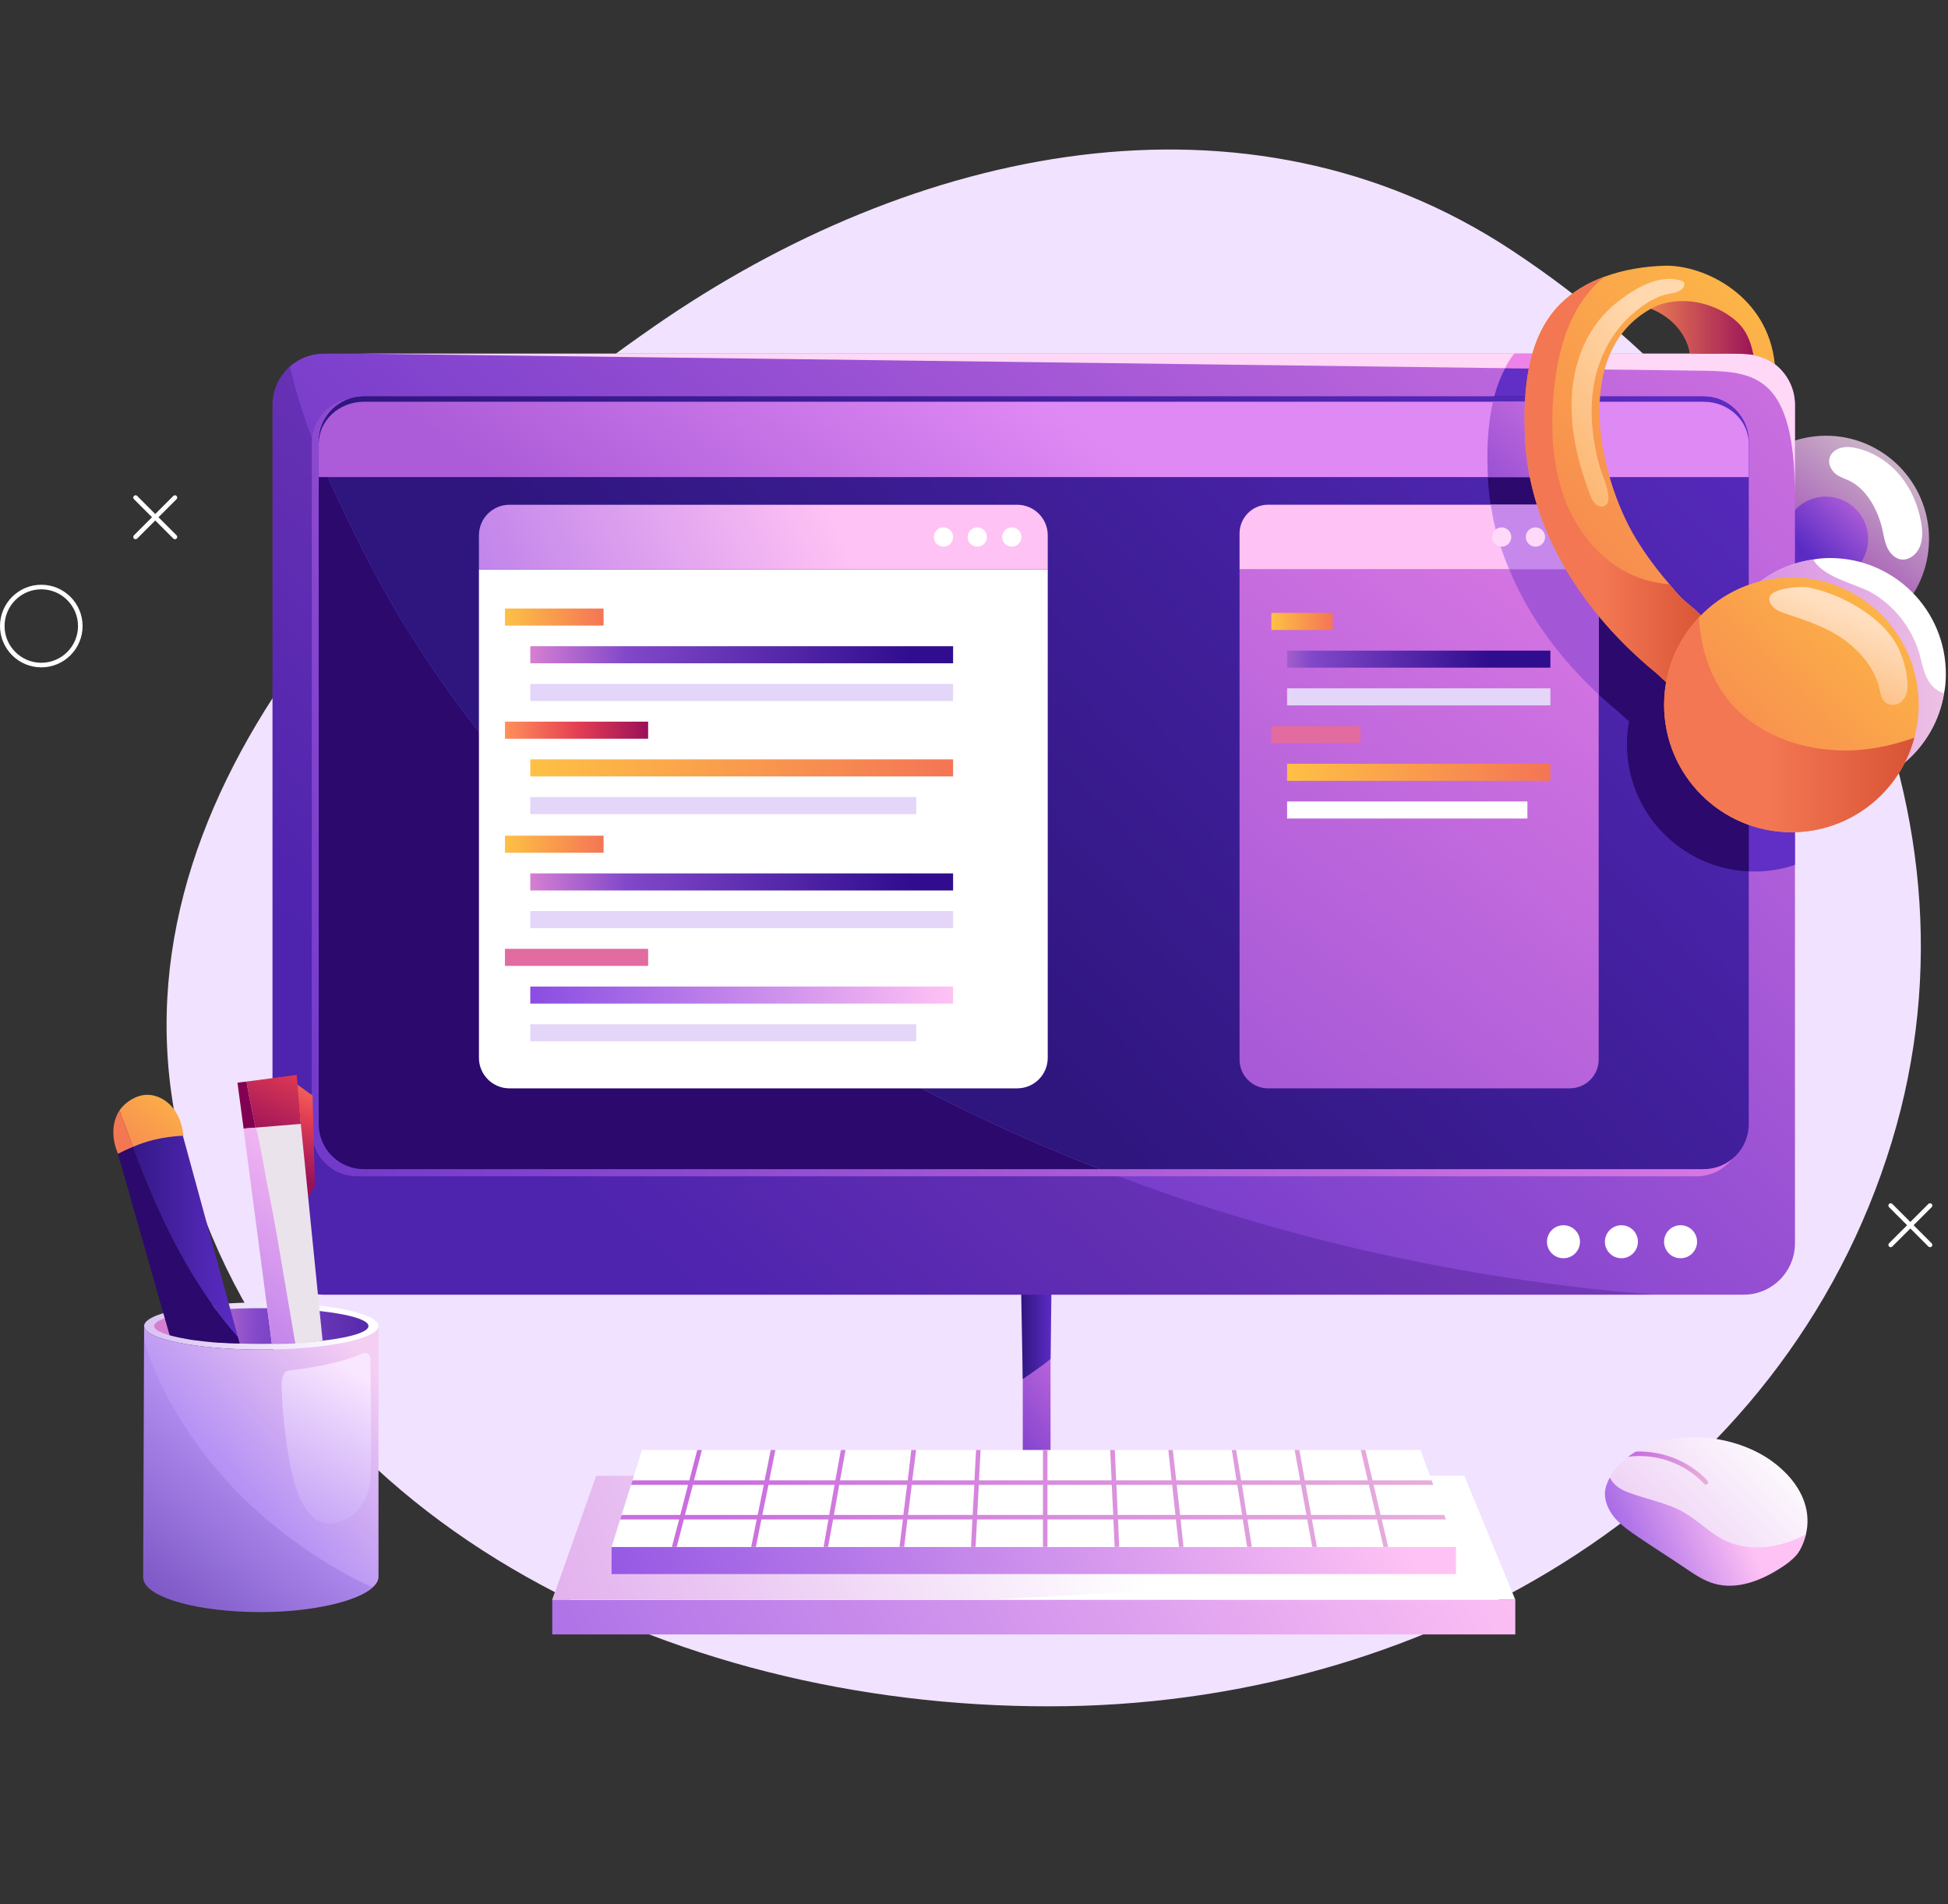 <svg width="484" height="473" viewBox="0 0 484 473" fill="none" xmlns="http://www.w3.org/2000/svg">
<rect x="0" y="0" width="484" height="473" fill="#333333" stroke="none"/>
<path fill-rule="evenodd" clip-rule="evenodd" d="M46.756 290.639C21.449 206.223 89.938 131.531 162.341 81.207C227.111 36.189 309.673 18.755 375.531 62.124C449.708 110.972 495.925 198.856 469.981 283.797C443.272 371.245 356.509 422.344 265.055 423.823C170.802 425.347 73.812 380.888 46.756 290.639Z" fill="#F1E2FF"/>
<path d="M448.687 381.177C448.467 382.04 448.165 382.873 447.774 383.66C447.383 384.448 446.901 385.191 446.319 385.873C445.737 386.535 445.095 387.127 444.412 387.669C443.73 388.211 443.008 388.702 442.265 389.164C439.837 390.729 437.147 392.114 434.373 392.912C431.598 393.71 428.738 393.92 425.969 393.138C424.685 392.777 423.47 392.215 422.296 391.552C421.122 390.89 419.988 390.128 418.865 389.365C416.918 388.04 414.971 386.725 413.024 385.411C411.078 384.097 409.131 382.782 407.184 381.458C406.221 380.796 405.247 380.133 404.319 379.421C403.391 378.708 402.508 377.946 401.725 377.083C400.942 376.2 400.26 375.206 399.773 374.138C399.287 373.069 398.996 371.925 398.996 370.741C398.996 370.079 399.086 369.437 399.252 368.819C399.418 368.202 399.658 367.61 399.96 367.048C400.461 366.005 401.154 365.041 401.946 364.173C402.739 363.306 403.632 362.533 404.535 361.87C404.576 361.83 404.616 361.79 404.656 361.755C404.696 361.72 404.736 361.69 404.776 361.67C405.037 361.469 405.308 361.288 405.584 361.113C405.86 360.938 406.141 360.767 406.422 360.586C411.419 357.656 417.58 356.612 423.626 357.109C429.672 357.606 435.602 359.643 440.138 362.874C441.944 364.178 443.64 365.704 445.059 367.43C446.479 369.156 447.624 371.082 448.326 373.189C448.767 374.474 449.018 375.818 449.078 377.168C449.139 378.518 449.009 379.872 448.687 381.177Z" fill="url(#paint0_linear_332_4199)"/>
<path d="M424.244 368.614C424.183 368.674 424.113 368.714 424.043 368.739C423.973 368.764 423.902 368.774 423.842 368.774C423.762 368.774 423.681 368.764 423.611 368.739C423.541 368.714 423.481 368.674 423.441 368.614C421.052 366.045 418.052 364.128 414.785 362.969C411.519 361.81 407.987 361.409 404.535 361.87C404.575 361.83 404.615 361.79 404.655 361.755C404.696 361.72 404.736 361.69 404.776 361.67C405.037 361.469 405.307 361.288 405.583 361.113C405.859 360.938 406.141 360.767 406.422 360.586C409.733 360.446 413.054 361.038 416.115 362.272C419.175 363.506 421.975 365.383 424.243 367.811C424.363 367.931 424.413 368.082 424.408 368.227C424.404 368.373 424.344 368.513 424.244 368.614Z" fill="url(#paint1_linear_332_4199)"/>
<path d="M448.687 381.177C448.467 382.04 448.179 382.97 447.801 383.854C447.423 384.739 446.956 385.578 446.374 386.26C445.792 386.923 445.149 387.515 444.467 388.057C443.785 388.598 443.062 389.09 442.32 389.552C439.891 391.117 437.189 392.471 434.401 393.238C431.612 394.005 428.739 394.185 425.969 393.403C424.685 393.041 423.471 392.479 422.297 391.817C421.123 391.155 419.989 390.392 418.865 389.63C416.918 388.305 414.911 386.996 412.904 385.686C410.898 384.377 408.891 383.068 406.944 381.743C405.98 381.081 405.007 380.418 404.079 379.706C403.151 378.994 402.268 378.231 401.485 377.368C400.702 376.486 400.02 375.492 399.533 374.423C399.047 373.355 398.756 372.211 398.756 371.027C398.756 370.365 398.907 369.651 399.132 368.962C399.358 368.274 399.659 367.61 399.96 367.048C400.482 367.951 401.054 368.653 401.776 369.236C402.499 369.818 403.372 370.279 404.496 370.701C406.824 371.584 409.252 372.226 411.635 372.959C414.018 373.691 416.356 374.514 418.504 375.758C420.25 376.762 421.825 378.026 423.415 379.26C425.006 380.495 426.612 381.699 428.418 382.582C430.545 383.625 432.853 384.187 435.201 384.343C437.55 384.498 439.938 384.248 442.225 383.665C443.349 383.384 444.453 383.033 445.532 382.617C446.61 382.2 447.664 381.719 448.687 381.177Z" fill="url(#paint2_linear_332_4199)"/>
<path d="M33.68 133.946C33.608 133.946 33.535 133.932 33.466 133.905C33.398 133.878 33.334 133.837 33.279 133.782C33.167 133.67 33.111 133.524 33.111 133.378C33.111 133.232 33.167 133.086 33.279 132.974L38.171 128.082L43.062 123.19C43.172 123.081 43.318 123.026 43.464 123.026C43.61 123.026 43.756 123.081 43.866 123.19C43.978 123.302 44.033 123.448 44.033 123.594C44.033 123.74 43.978 123.886 43.866 123.998L38.974 128.89L34.082 133.782C34.027 133.837 33.963 133.878 33.895 133.905C33.826 133.932 33.753 133.946 33.68 133.946Z" fill="white"/>
<path d="M43.464 133.946C43.392 133.946 43.319 133.932 43.25 133.905C43.181 133.878 43.117 133.837 43.062 133.782L38.171 128.89L33.279 123.998C33.167 123.886 33.111 123.741 33.111 123.594C33.111 123.448 33.167 123.302 33.279 123.19C33.388 123.081 33.535 123.026 33.68 123.026C33.826 123.026 33.972 123.081 34.082 123.19L38.974 128.082L43.866 132.974C43.978 133.086 44.033 133.232 44.033 133.378C44.033 133.524 43.978 133.67 43.866 133.782C43.811 133.837 43.747 133.878 43.678 133.905C43.609 133.932 43.536 133.946 43.464 133.946Z" fill="white"/>
<path d="M10.26 165.775C7.431 165.775 4.866 164.624 3.008 162.766C1.151 160.908 0 158.342 0 155.512C0 152.685 1.151 150.12 3.008 148.263C4.866 146.405 7.431 145.255 10.26 145.255C13.089 145.255 15.654 146.405 17.512 148.263C19.369 150.12 20.52 152.685 20.52 155.512C20.52 158.342 19.369 160.908 17.512 162.766C15.654 164.624 13.089 165.775 10.26 165.775ZM10.26 146.391C7.745 146.391 5.463 147.414 3.812 149.066C2.16 150.718 1.136 152.998 1.136 155.512C1.136 158.029 2.16 160.31 3.812 161.962C5.463 163.614 7.745 164.638 10.26 164.638C12.775 164.638 15.056 163.615 16.708 161.962C18.36 160.31 19.383 158.029 19.383 155.512C19.383 152.998 18.36 150.718 16.708 149.066C15.056 147.414 12.775 146.391 10.26 146.391Z" fill="white"/>
<path d="M469.754 309.814C469.682 309.814 469.609 309.8 469.541 309.773C469.472 309.745 469.407 309.704 469.35 309.649C469.241 309.538 469.186 309.392 469.186 309.245C469.186 309.1 469.24 308.954 469.35 308.842L474.242 303.95L479.134 299.058C479.247 298.949 479.393 298.893 479.538 298.893C479.683 298.893 479.828 298.948 479.942 299.058C480.051 299.17 480.106 299.316 480.106 299.462C480.106 299.608 480.051 299.754 479.942 299.866L475.05 304.758L470.158 309.649C470.101 309.704 470.036 309.745 469.968 309.773C469.899 309.8 469.827 309.814 469.754 309.814Z" fill="white"/>
<path d="M479.539 309.814C479.466 309.814 479.394 309.8 479.325 309.773C479.257 309.745 479.192 309.704 479.135 309.649L474.243 304.758L469.351 299.866C469.242 299.754 469.187 299.608 469.187 299.462C469.187 299.315 469.241 299.17 469.351 299.058C469.465 298.948 469.61 298.893 469.755 298.893C469.9 298.893 470.045 298.948 470.159 299.058L475.051 303.95L479.943 308.841C480.052 308.953 480.107 309.099 480.107 309.245C480.107 309.392 480.052 309.538 479.943 309.649C479.886 309.704 479.821 309.745 479.752 309.773C479.684 309.8 479.611 309.814 479.539 309.814Z" fill="white"/>
<path d="M445.654 114.254C444.812 114.495 444.039 114.816 443.321 115.207C442.604 115.599 441.942 116.06 441.319 116.582C439.734 117.826 438.311 119.878 436.874 121.915C435.436 123.952 433.984 125.973 432.338 127.157C431.314 125.732 430.716 124.957 430.374 124.539C430.032 124.12 429.946 124.058 429.946 124.058C427.164 120.03 425.539 116.765 424.47 113.262C423.401 109.76 422.889 106.019 422.333 101.038C422.047 98.481 421.415 95.183 420.855 92.523C420.294 89.863 419.805 87.842 419.805 87.842C420.006 85.534 419.424 83.578 418.732 82.092C418.039 80.607 417.236 79.594 416.995 79.172C418.46 77.768 420.587 77.165 422.795 77.05C425.002 76.935 427.291 77.306 429.077 77.848C430.08 78.149 431.204 78.862 432.353 79.814C433.502 80.768 434.676 81.962 435.78 83.226C436.883 84.49 437.917 85.825 438.805 87.079C439.693 88.334 440.436 89.508 440.958 90.451C440.958 90.451 440.887 91.434 440.903 93.08C440.917 94.725 441.018 97.034 441.359 99.683C441.68 102.111 442.121 104.379 442.799 106.727C443.477 109.076 444.39 111.505 445.654 114.254Z" fill="url(#paint3_linear_332_4199)"/>
<path d="M445.655 114.254C444.812 114.495 444.039 114.816 443.322 115.207C442.604 115.599 441.942 116.06 441.32 116.582C441.259 116.481 441.209 116.391 441.164 116.301C441.119 116.21 441.079 116.12 441.039 116.02C439.353 112.407 438.149 108.604 437.336 104.711C436.523 100.817 436.101 96.834 435.981 92.86C435.961 91.997 435.961 91.124 435.916 90.261C435.871 89.398 435.781 88.545 435.58 87.722C435.46 87.14 435.108 86.558 434.863 85.976C434.617 85.394 434.476 84.812 434.777 84.23C434.897 84.01 435.038 83.809 435.204 83.638C435.369 83.468 435.56 83.327 435.781 83.227C436.884 84.491 437.918 85.826 438.806 87.08C439.694 88.334 440.436 89.508 440.958 90.452C440.958 90.452 440.922 91.433 440.97 93.077C441.018 94.72 441.152 97.026 441.493 99.675C441.814 102.103 442.222 104.374 442.866 106.724C443.511 109.074 444.39 111.505 445.655 114.254Z" fill="url(#paint4_linear_332_4199)"/>
<path opacity="0.78" d="M479.29 133.881C479.29 134.423 479.271 134.955 479.236 135.482C479.2 136.009 479.15 136.531 479.09 137.053C478.307 143.395 475.217 149.014 470.686 153.048C466.156 157.082 460.185 159.53 453.642 159.53C446.558 159.53 440.146 156.66 435.505 152.019C430.864 147.378 427.994 140.966 427.994 133.881C427.994 127.801 430.111 122.212 433.654 117.816C437.196 113.421 442.163 110.22 447.863 108.916C448.786 108.695 449.739 108.524 450.708 108.409C451.676 108.293 452.659 108.233 453.642 108.233C460.727 108.233 467.139 111.103 471.78 115.744C476.421 120.385 479.29 126.797 479.29 133.881Z" fill="url(#paint5_linear_332_4199)"/>
<path d="M464.153 133.882C464.153 136.786 462.976 139.415 461.073 141.319C459.169 143.222 456.54 144.399 453.636 144.399C450.731 144.399 448.102 143.222 446.199 141.319C444.295 139.415 443.118 136.786 443.118 133.882C443.118 130.977 444.295 128.348 446.199 126.445C448.102 124.542 450.731 123.364 453.636 123.364C456.54 123.364 459.169 124.542 461.073 126.445C462.976 128.348 464.153 130.977 464.153 133.882Z" fill="url(#paint6_linear_332_4199)"/>
<path d="M467.65 131.342C467.67 131.431 467.69 131.521 467.71 131.61C467.73 131.699 467.748 131.788 467.767 131.877C467.904 132.546 468.031 133.221 468.193 133.885C468.355 134.549 468.551 135.202 468.825 135.828C469.1 136.453 469.465 137.054 469.92 137.564C470.374 138.074 470.918 138.493 471.549 138.754C472.562 139.174 473.611 139.033 474.528 138.564C475.444 138.096 476.227 137.3 476.707 136.409C477.272 135.363 477.524 134.219 477.581 133.046C477.639 131.873 477.502 130.673 477.287 129.518C476.915 127.511 476.323 125.531 475.496 123.648C474.668 121.765 473.606 119.978 472.293 118.359C470.98 116.739 469.408 115.293 467.644 114.112C465.88 112.932 463.924 112.017 461.842 111.461C461.115 111.266 460.36 111.115 459.605 111.063C458.85 111.011 458.095 111.056 457.368 111.254C456.155 111.582 455.254 112.3 454.798 113.203C454.342 114.107 454.332 115.197 454.904 116.271C455.372 117.151 455.966 117.701 456.663 118.124C457.359 118.546 458.157 118.842 459.034 119.213C461.352 120.196 463.231 122.04 464.669 124.232C466.105 126.425 467.1 128.966 467.65 131.342Z" fill="white"/>
<path d="M261.02 317.715V339.309V360.904H257.568H254.116V339.309V317.715H257.568H261.02Z" fill="url(#paint7_linear_332_4199)"/>
<path d="M261.279 317.715L261.149 327.649L261.02 337.583C260.506 338.005 259.992 338.406 259.471 338.797C258.951 339.189 258.425 339.57 257.886 339.951C257.274 340.393 256.65 340.834 256.019 341.271C255.389 341.707 254.752 342.139 254.116 342.56L253.89 330.138L253.664 317.715H257.471H261.279Z" fill="url(#paint8_linear_332_4199)"/>
<path d="M445.976 100.607V204.726V308.844C445.976 312.356 444.551 315.547 442.243 317.86C439.935 320.173 436.744 321.608 433.212 321.608H256.844H80.477C76.965 321.608 73.774 320.173 71.46 317.86C69.148 315.547 67.713 312.356 67.713 308.844V204.726V100.607C67.713 98.7 68.135 96.894 68.887 95.269C69.639 93.643 70.723 92.198 72.048 91.014C73.172 90.031 74.476 89.237 75.901 88.691C77.326 88.144 78.871 87.843 80.477 87.843H256.844H433.212C436.744 87.843 439.935 89.267 442.243 91.576C444.551 93.884 445.976 97.075 445.976 100.607Z" fill="url(#paint9_linear_332_4199)"/>
<path d="M445.976 154.834V184.837V214.841C444.39 215.383 442.745 215.794 441.054 216.07C439.363 216.346 437.627 216.486 435.861 216.486C427.131 216.486 419.223 212.944 413.499 207.22C407.774 201.495 404.232 193.587 404.232 184.858C404.232 183.894 404.272 182.931 404.358 181.978C404.443 181.024 404.574 180.081 404.754 179.158C404.232 178.736 403.74 178.285 403.299 177.873C402.858 177.462 402.466 177.09 402.145 176.83C393.355 169.645 385.468 160.834 379.663 150.91C373.858 140.986 370.135 129.948 369.673 118.308C369.493 113.913 369.503 109.197 370.09 104.581C370.677 99.965 371.841 95.449 373.968 91.456C377.56 91.496 381.073 91.536 384.494 91.581C387.916 91.626 391.248 91.676 394.479 91.737C388.759 98.48 387.425 108.113 388.543 117.742C389.662 127.369 393.235 136.993 397.329 143.716C398.513 145.642 399.817 147.569 401.207 149.451C402.597 151.332 404.072 153.168 405.597 154.914C406.039 155.456 406.49 155.998 406.952 156.53C407.414 157.061 407.885 157.583 408.367 158.085C409.009 158.767 409.882 159.48 410.785 160.232C411.688 160.985 412.621 161.778 413.384 162.621C416.234 159.691 419.656 157.332 423.464 155.707C427.272 154.081 431.466 153.188 435.862 153.188C437.628 153.188 439.363 153.329 441.055 153.605C442.745 153.88 444.39 154.292 445.976 154.834Z" fill="#612FC5"/>
<path opacity="0.25" d="M410.855 321.608H245.666H80.477C76.965 321.608 73.774 320.173 71.46 317.86C69.148 315.547 67.713 312.356 67.713 308.844V204.726V100.607C67.713 98.7 68.135 96.894 68.887 95.269C69.639 93.643 70.723 92.198 72.048 91.014C72.891 94.746 73.944 98.48 75.153 102.177C76.363 105.875 77.728 109.537 79.192 113.13V196.176V279.222C79.192 282.313 80.447 285.113 82.474 287.139C84.501 289.166 87.3 290.421 90.391 290.421H181.826H273.261C295.236 298.99 317.854 305.844 340.869 311.027C363.883 316.209 387.294 319.722 410.855 321.608Z" fill="#2B096D"/>
<path d="M432.764 110.115V195.515V280.914C432.764 284.028 431.51 286.849 429.483 288.89C427.456 290.932 424.656 292.196 421.565 292.196H255.112H88.659C85.568 292.196 82.768 290.932 80.741 288.89C78.714 286.849 77.46 284.028 77.46 280.914V195.515V110.115C77.46 107.002 78.714 104.181 80.741 102.139C82.768 100.098 85.568 98.834 88.659 98.834H255.112H421.565C424.656 98.834 427.456 100.098 429.483 102.139C431.509 104.182 432.764 107.002 432.764 110.115Z" fill="url(#paint10_linear_332_4199)"/>
<path d="M273.261 290.421H181.826H90.391C87.3 290.421 84.501 289.166 82.474 287.139C80.447 285.113 79.192 282.313 79.192 279.222V196.176V113.13C80.878 117.264 82.694 121.328 84.556 125.287C86.417 129.246 88.324 133.099 90.191 136.812C95.97 148.231 102.603 159.219 109.969 169.695C117.334 180.171 125.432 190.135 134.142 199.508C150.016 216.587 167.838 231.729 186.984 245.045C206.13 258.361 226.601 269.85 247.774 279.624C251.968 281.55 256.193 283.417 260.442 285.218C264.691 287.019 268.966 288.755 273.261 290.421Z" fill="#2B096D"/>
<path d="M434.496 109.678V194.45V279.222C434.496 282.313 433.242 285.113 431.215 287.14C429.188 289.167 426.388 290.421 423.298 290.421H348.279H273.26C268.966 288.755 264.691 287.019 260.441 285.218C256.192 283.417 251.967 281.551 247.773 279.624C226.6 269.85 206.129 258.361 186.983 245.045C167.837 231.729 150.016 216.587 134.141 199.508C125.431 190.135 117.333 180.171 109.968 169.695C102.602 159.219 95.969 148.231 90.189 136.812C88.323 133.099 86.417 129.246 84.555 125.287C82.694 121.328 80.877 117.264 79.191 113.13V111.404V109.678C79.191 106.588 80.446 103.788 82.473 101.761C84.499 99.734 87.299 98.48 90.39 98.48H256.843H423.297C426.388 98.48 429.187 99.734 431.214 101.761C433.242 103.788 434.496 106.588 434.496 109.678Z" fill="url(#paint11_linear_332_4199)"/>
<path d="M413.454 308.455C413.454 309.587 413.913 310.612 414.655 311.354C415.397 312.096 416.422 312.555 417.554 312.555C418.687 312.555 419.712 312.096 420.454 311.354C421.196 310.612 421.654 309.587 421.654 308.455C421.654 307.322 421.196 306.298 420.454 305.556C419.712 304.814 418.687 304.355 417.554 304.355C416.422 304.355 415.397 304.814 414.655 305.556C413.913 306.297 413.454 307.322 413.454 308.455Z" fill="white"/>
<path d="M398.755 308.455C398.755 309.587 399.214 310.612 399.956 311.354C400.697 312.096 401.723 312.555 402.855 312.555C403.988 312.555 405.012 312.096 405.754 311.354C406.496 310.612 406.955 309.587 406.955 308.455C406.955 307.322 406.496 306.298 405.754 305.556C405.012 304.814 403.988 304.355 402.855 304.355C401.723 304.355 400.698 304.814 399.956 305.556C399.214 306.297 398.755 307.322 398.755 308.455Z" fill="white"/>
<path d="M384.363 308.455C384.363 309.587 384.822 310.612 385.564 311.354C386.306 312.096 387.331 312.555 388.464 312.555C389.596 312.555 390.621 312.096 391.363 311.354C392.105 310.612 392.564 309.587 392.564 308.455C392.564 307.322 392.105 306.298 391.363 305.556C390.621 304.814 389.596 304.355 388.464 304.355C387.331 304.355 386.306 304.814 385.564 305.556C384.822 306.297 384.363 307.322 384.363 308.455Z" fill="white"/>
<path d="M389.983 99.805H380.471H370.958C370.998 99.584 371.048 99.363 371.104 99.142C371.158 98.921 371.219 98.701 371.279 98.48H380.872H390.465C390.385 98.701 390.304 98.921 390.224 99.142C390.144 99.363 390.063 99.584 389.983 99.805Z" fill="#2B096D"/>
<path d="M434.496 153.228V184.837V216.446C426.067 216.085 418.501 212.432 413.042 206.748C407.583 201.063 404.232 193.346 404.232 184.857C404.232 183.894 404.272 182.931 404.357 181.977C404.443 181.024 404.573 180.081 404.754 179.157C404.232 178.736 403.74 178.284 403.299 177.873C402.857 177.461 402.466 177.09 402.145 176.83C393.374 169.665 385.507 160.885 379.708 150.995C373.907 141.106 370.175 130.108 369.673 118.508H379.166H388.658C389.261 123.184 390.435 127.851 391.955 132.165C393.475 136.48 395.341 140.444 397.328 143.715C398.512 145.641 399.817 147.568 401.207 149.45C402.597 151.331 404.072 153.168 405.597 154.914C406.038 155.455 406.49 155.997 406.951 156.529C407.413 157.061 407.885 157.583 408.366 158.084C409.009 158.767 409.882 159.479 410.785 160.232C411.688 160.984 412.621 161.777 413.384 162.62C416.093 159.85 419.314 157.582 422.886 155.967C426.458 154.352 430.382 153.389 434.496 153.228Z" fill="#2B096D"/>
<path d="M397.208 141.427V202.317V263.207C397.208 265.194 396.395 266.98 395.091 268.27C393.786 269.559 391.99 270.352 390.023 270.352H352.554H315.085C313.118 270.352 311.342 269.559 310.058 268.27C308.773 266.98 307.98 265.194 307.98 263.207V202.317V141.427H352.594H397.208Z" fill="url(#paint12_linear_332_4199)"/>
<path d="M397.208 132.517V136.972V141.427H352.594H307.98V136.972V132.517C307.98 130.55 308.773 128.764 310.058 127.469C311.342 126.175 313.118 125.372 315.085 125.372H352.554H390.023C391.99 125.372 393.786 126.175 395.091 127.469C396.395 128.764 397.208 130.55 397.208 132.517Z" fill="url(#paint13_linear_332_4199)"/>
<path d="M396.044 141.428H385.507H374.971C373.867 138.859 372.924 136.23 372.157 133.55C371.389 130.871 370.797 128.142 370.396 125.372H380.169H389.943C390.645 128.322 391.548 131.192 392.587 133.897C393.625 136.601 394.799 139.14 396.044 141.428Z" fill="#C689EB"/>
<path d="M387.683 133.401C387.683 134.062 387.95 134.66 388.383 135.092C388.816 135.526 389.414 135.793 390.075 135.793C390.735 135.793 391.333 135.526 391.766 135.092C392.199 134.66 392.467 134.062 392.467 133.401C392.467 132.74 392.199 132.142 391.766 131.709C391.333 131.277 390.735 131.009 390.075 131.009C389.414 131.009 388.816 131.277 388.383 131.709C387.951 132.142 387.683 132.74 387.683 133.401Z" fill="#FFD9F8"/>
<path d="M379.106 133.401C379.106 134.062 379.374 134.66 379.807 135.092C380.24 135.526 380.838 135.793 381.499 135.793C382.159 135.793 382.757 135.526 383.19 135.092C383.623 134.66 383.891 134.062 383.891 133.401C383.891 132.74 383.623 132.142 383.19 131.709C382.757 131.277 382.159 131.009 381.499 131.009C380.838 131.009 380.24 131.277 379.807 131.709C379.374 132.142 379.106 132.74 379.106 133.401Z" fill="#FFD9F8"/>
<path d="M370.709 133.401C370.709 134.062 370.977 134.66 371.41 135.092C371.843 135.526 372.44 135.793 373.101 135.793C373.762 135.793 374.36 135.526 374.793 135.092C375.226 134.66 375.493 134.062 375.493 133.401C375.493 132.74 375.226 132.142 374.793 131.709C374.36 131.277 373.762 131.009 373.101 131.009C372.44 131.009 371.843 131.277 371.41 131.709C370.977 132.142 370.709 132.74 370.709 133.401Z" fill="#FFD9F8"/>
<path d="M331.132 156.487H323.503H315.873V154.368V152.249H323.503H331.132V154.368V156.487Z" fill="url(#paint14_linear_332_4199)"/>
<path d="M385.207 165.855H352.499H319.79V163.737V161.618H352.499H385.207V163.737V165.855Z" fill="url(#paint15_linear_332_4199)"/>
<path d="M385.207 175.223H352.499H319.79V173.105V170.986H352.499H385.207V173.105V175.223Z" fill="#E4D6F8"/>
<path d="M338.025 184.592H326.949H315.873V182.473V180.354H326.949H338.025V182.473V184.592Z" fill="#E26BA0"/>
<path d="M385.207 193.96H352.499H319.79V191.841V189.722H352.499H385.207V191.841V193.96Z" fill="url(#paint16_linear_332_4199)"/>
<path d="M379.498 203.328H349.644H319.79V201.21V199.09H349.644H379.498V201.21V203.328Z" fill="white"/>
<path d="M397.207 143.515V158.005V172.495C392.511 168.16 388.166 163.343 384.388 158.135C380.61 152.927 377.399 147.328 374.971 141.428H385.507H396.044C396.224 141.789 396.415 142.15 396.611 142.501C396.806 142.852 397.007 143.194 397.207 143.515Z" fill="#A357D6"/>
<path d="M260.321 141.427V202.097V262.768C260.321 264.873 259.467 266.769 258.093 268.139C256.718 269.508 254.822 270.352 252.736 270.352H189.658H126.579C124.494 270.352 122.598 269.508 121.223 268.139C119.848 266.769 118.995 264.873 118.995 262.768V202.097V141.427H189.658H260.321Z" fill="white"/>
<path d="M260.32 132.97V137.198V141.427H189.658H118.995V137.198V132.97C118.995 130.866 119.848 128.97 121.223 127.6C122.597 126.23 124.494 125.386 126.579 125.386H189.658H252.736C254.822 125.386 256.718 126.23 258.093 127.6C259.467 128.97 260.32 130.866 260.32 132.97Z" fill="url(#paint17_linear_332_4199)"/>
<path d="M248.995 133.401C248.995 134.062 249.263 134.66 249.696 135.092C250.129 135.526 250.727 135.793 251.387 135.793C252.048 135.793 252.646 135.526 253.079 135.092C253.512 134.66 253.779 134.062 253.779 133.401C253.779 132.74 253.512 132.142 253.079 131.709C252.646 131.277 252.048 131.009 251.387 131.009C250.727 131.009 250.129 131.277 249.696 131.709C249.263 132.142 248.995 132.74 248.995 133.401Z" fill="white"/>
<path d="M240.419 133.401C240.419 134.062 240.687 134.66 241.12 135.092C241.553 135.526 242.15 135.793 242.811 135.793C243.472 135.793 244.07 135.526 244.503 135.092C244.936 134.66 245.203 134.062 245.203 133.401C245.203 132.74 244.936 132.142 244.503 131.709C244.07 131.277 243.472 131.009 242.811 131.009C242.15 131.009 241.553 131.277 241.12 131.709C240.687 132.142 240.419 132.74 240.419 133.401Z" fill="white"/>
<path d="M232.021 133.401C232.021 134.062 232.289 134.66 232.722 135.092C233.155 135.526 233.753 135.793 234.414 135.793C235.074 135.793 235.672 135.526 236.105 135.092C236.538 134.66 236.806 134.062 236.806 133.401C236.806 132.74 236.538 132.142 236.105 131.709C235.672 131.277 235.074 131.009 234.414 131.009C233.753 131.009 233.155 131.277 232.722 131.709C232.289 132.142 232.021 132.74 232.021 133.401Z" fill="white"/>
<path d="M149.966 155.396H137.714H125.462V153.277V151.158H137.714H149.966V153.277V155.396Z" fill="url(#paint18_linear_332_4199)"/>
<path d="M236.806 164.765H184.28H131.754V162.646V160.526H184.28H236.806V162.646V164.765Z" fill="url(#paint19_linear_332_4199)"/>
<path d="M236.806 174.133H184.28H131.754V172.014V169.895H184.28H236.806V172.014V174.133Z" fill="#E4D6F8"/>
<path d="M161.036 183.501H143.249H125.462V181.382V179.263H143.249H161.036V181.382V183.501Z" fill="url(#paint20_linear_332_4199)"/>
<path d="M236.806 192.869H184.28H131.754V190.751V188.631H184.28H236.806V190.751V192.869Z" fill="url(#paint21_linear_332_4199)"/>
<path d="M227.639 202.238H179.696H131.754V200.119V197.999H179.696H227.639V200.119V202.238Z" fill="#E4D6F8"/>
<path d="M149.966 211.828H137.714H125.462V209.709V207.59H137.714H149.966V209.709V211.828Z" fill="url(#paint22_linear_332_4199)"/>
<path d="M236.805 221.196H184.279H131.753V219.077V216.958H184.279H236.805V219.077V221.196Z" fill="url(#paint23_linear_332_4199)"/>
<path d="M236.805 230.565H184.279H131.753V228.445V226.326H184.279H236.805V228.445V230.565Z" fill="#E4D6F8"/>
<path d="M161.036 239.933H143.249H125.462V237.814V235.695H143.249H161.036V237.814V239.933Z" fill="#E26BA0"/>
<path d="M236.805 249.301H184.279H131.753V247.182V245.063H184.279H236.805V247.182V249.301Z" fill="url(#paint24_linear_332_4199)"/>
<path d="M227.638 258.669H179.695H131.753V256.55V254.431H179.695H227.638V256.55V258.669Z" fill="#E4D6F8"/>
<path d="M434.496 109.678V114.093V118.508H256.844H79.192V114.093V109.678C79.192 106.588 80.447 103.788 82.474 101.761C84.501 99.734 87.3 98.48 90.391 98.48H256.844H423.298C426.389 98.48 429.188 99.734 431.215 101.761C433.242 103.788 434.496 106.588 434.496 109.678Z" fill="url(#paint25_linear_332_4199)"/>
<path d="M398.733 87.843C397.91 88.425 397.148 89.037 396.44 89.685C395.733 90.332 395.08 91.014 394.478 91.737C391.248 91.676 387.916 91.626 384.494 91.581C381.072 91.536 377.56 91.496 373.968 91.456C374.289 90.813 374.64 90.191 375.016 89.589C375.393 88.987 375.794 88.405 376.215 87.843H387.474H398.733Z" fill="#ED83E8"/>
<path d="M88.745 87.843H232.48H376.215C375.794 88.405 375.392 88.987 375.016 89.589C374.64 90.191 374.289 90.813 373.968 91.456C320.965 90.773 249.66 89.87 191.605 89.138C133.55 88.405 88.745 87.843 88.745 87.843Z" fill="#FFD7F7"/>
<path d="M445.976 100.607V111.986V123.365C445.976 108.575 443.588 100.798 439.559 96.699C435.53 92.599 429.861 92.178 423.298 92.097C419.224 92.037 414.758 91.977 409.942 91.917C405.125 91.857 399.958 91.797 394.479 91.736C395.081 91.014 395.733 90.331 396.44 89.684C397.148 89.037 397.91 88.425 398.733 87.843H415.973H433.212C436.744 87.843 439.935 89.267 442.243 91.576C444.551 93.884 445.976 97.075 445.976 100.607Z" fill="#FFD7F7"/>
<path d="M434.496 110.26V114.384V118.509H256.844H79.192V114.384V110.26C79.192 107.373 80.447 104.757 82.474 102.864C84.501 100.97 87.3 99.799 90.391 99.799H256.844H423.298C426.389 99.799 429.188 100.97 431.215 102.864C433.242 104.757 434.496 107.373 434.496 110.26Z" fill="url(#paint26_linear_332_4199)"/>
<path d="M388.659 118.509H379.166H369.673V118.408V118.308C369.533 115.338 369.503 112.227 369.683 109.101C369.864 105.975 370.255 102.834 370.958 99.804H380.47H389.983C389.02 102.634 388.478 105.684 388.282 108.84C388.087 111.996 388.237 115.258 388.659 118.509Z" fill="url(#paint27_linear_332_4199)"/>
<path d="M483.465 167.397C483.465 168.22 483.435 169.033 483.365 169.835C483.294 170.638 483.184 171.431 483.024 172.214C481.9 179.037 478.378 185.038 473.356 189.333C468.333 193.627 461.811 196.216 454.686 196.216C446.739 196.216 439.544 192.995 434.336 187.782C429.128 182.569 425.907 175.364 425.907 167.397C425.907 160.152 428.576 153.539 432.987 148.492C437.397 143.445 443.548 139.963 450.512 138.979C451.194 138.859 451.887 138.769 452.584 138.708C453.282 138.648 453.984 138.618 454.686 138.618C462.634 138.618 469.829 141.839 475.036 147.047C480.244 152.255 483.465 159.45 483.465 167.397Z" fill="white"/>
<path d="M406.22 76.473C407.313 76.373 407.806 76.22 408.28 76.197C408.754 76.175 409.208 76.282 410.221 76.704C414.669 78.556 417.082 81.341 418.375 83.663C419.669 85.985 419.844 87.844 419.816 87.845C419.816 87.845 420.078 87.845 420.391 87.846C420.704 87.846 421.067 87.849 421.272 87.854C423.826 87.919 426.537 87.836 429.148 87.832C431.758 87.829 434.268 87.905 436.42 88.289C436.448 86.725 436.126 85.126 435.538 83.624C434.949 82.124 434.093 80.722 433.051 79.555C432.011 78.389 430.796 77.396 429.472 76.563C428.149 75.73 426.717 75.058 425.245 74.533C422.393 73.516 419.364 73.041 416.337 73.082C413.31 73.123 410.286 73.681 407.446 74.728C407.025 74.883 406.607 75.068 406.24 75.311C405.872 75.554 405.554 75.856 405.334 76.246L405.777 76.36L406.22 76.473Z" fill="url(#paint28_linear_332_4199)"/>
<path d="M440.959 90.452C440.417 90.07 439.872 89.736 439.281 89.441C438.691 89.146 438.055 88.891 437.333 88.671C437.024 88.554 436.617 88.459 436.286 88.393C435.955 88.326 435.701 88.289 435.701 88.289C435.701 88.289 435.63 87.967 435.54 87.574C435.45 87.182 435.339 86.719 435.259 86.438C435.159 86.077 435.058 85.725 434.948 85.384C434.838 85.043 434.717 84.712 434.577 84.391C434.316 83.728 434.005 83.086 433.643 82.479C433.282 81.872 432.871 81.3 432.409 80.778C431.084 79.353 429.509 78.18 427.793 77.256C426.077 76.333 424.221 75.66 422.334 75.239C420.869 74.918 419.334 74.767 417.799 74.793C416.263 74.818 414.728 75.019 413.263 75.4C412.741 75.54 412.219 75.731 411.708 75.952C411.196 76.172 410.694 76.423 410.212 76.684C400.339 82.123 397.067 92.569 397.444 103.592C397.82 114.615 401.844 126.215 406.56 133.962C407.744 135.888 409.049 137.815 410.439 139.697C411.828 141.578 413.303 143.414 414.828 145.16C415.27 145.702 415.721 146.244 416.183 146.776C416.645 147.308 417.116 147.83 417.598 148.331C418.642 149.435 420.318 150.629 421.742 151.964C423.167 153.298 424.341 154.773 424.381 156.439C424.401 157.101 424.231 157.764 423.955 158.506C423.679 159.248 423.297 160.071 422.896 161.055C422.354 162.299 421.792 164.497 420.979 166.513C420.167 168.53 419.103 170.367 417.558 170.888C416.574 171.21 415.38 170.547 414.256 169.659C413.132 168.771 412.079 167.657 411.376 167.076C402.586 159.891 394.699 151.08 388.894 141.156C383.089 131.232 379.366 120.194 378.905 108.554C378.684 102.955 378.764 96.834 379.944 91.054C381.123 85.274 383.401 79.835 387.575 75.6C389.14 74.035 390.876 72.69 392.738 71.552C394.599 70.413 396.586 69.479 398.653 68.737C401.041 67.854 403.519 67.212 406.018 66.77C408.517 66.329 411.035 66.088 413.504 66.007C418.481 65.867 424.933 67.743 430.347 71.772C435.761 75.801 440.136 81.983 440.959 90.452Z" fill="url(#paint29_linear_332_4199)"/>
<path opacity="0.78" d="M483.024 172.213C481.9 179.037 478.378 185.038 473.356 189.332C468.333 193.627 461.811 196.216 454.686 196.216C446.739 196.216 439.544 192.995 434.336 187.782C429.128 182.569 425.907 175.364 425.907 167.397C425.907 160.152 428.576 153.539 432.987 148.492C437.397 143.445 443.548 139.963 450.512 138.979C451.676 141.107 454.194 142.602 456.929 143.821C459.663 145.04 462.614 145.984 464.641 147.007C467.55 148.612 470.129 150.82 472.217 153.424C474.304 156.028 475.899 159.028 476.842 162.219C477.184 163.403 477.455 164.637 477.801 165.837C478.147 167.036 478.568 168.2 479.21 169.243C479.652 169.946 480.214 170.588 480.861 171.105C481.508 171.621 482.241 172.013 483.024 172.213Z" fill="url(#paint30_linear_332_4199)"/>
<path d="M424.382 156.439C424.402 157.102 424.232 157.764 423.956 158.506C423.68 159.249 423.298 160.072 422.897 161.055C422.355 162.3 421.793 164.497 420.98 166.514C420.168 168.531 419.104 170.367 417.559 170.889C416.575 171.21 415.381 170.547 414.257 169.66C413.133 168.772 412.08 167.658 411.377 167.076C402.587 159.891 394.7 151.081 388.895 141.157C383.09 131.233 379.367 120.194 378.906 108.554C378.685 102.955 378.765 96.834 379.945 91.054C381.124 85.274 383.402 79.835 387.576 75.601C389.141 74.036 390.877 72.691 392.739 71.552C394.6 70.413 396.587 69.48 398.654 68.737C396.928 70.122 395.382 71.728 394.033 73.489C392.683 75.25 391.529 77.166 390.586 79.173C389.201 82.063 388.208 85.114 387.485 88.24C386.763 91.365 386.311 94.566 386.01 97.757C385.609 102.273 385.529 106.869 385.966 111.394C386.402 115.92 387.355 120.375 389.021 124.61C390.707 128.844 393.175 132.828 396.291 136.135C399.407 139.441 403.17 142.07 407.445 143.595C408.629 144.017 409.843 144.348 411.077 144.604C412.312 144.859 413.566 145.04 414.83 145.16C415.272 145.702 415.723 146.244 416.185 146.776C416.647 147.308 417.118 147.83 417.6 148.331C418.643 149.435 420.319 150.629 421.744 151.964C423.168 153.298 424.342 154.773 424.382 156.439Z" fill="url(#paint31_linear_332_4199)"/>
<path d="M476.722 175.104C476.722 176.508 476.631 177.893 476.451 179.253C476.27 180.612 475.999 181.947 475.638 183.252C473.852 190.015 469.878 195.885 464.52 200.065C459.161 204.244 452.418 206.733 445.093 206.733C436.362 206.733 428.455 203.19 422.731 197.466C417.006 191.741 413.464 183.834 413.464 175.104C413.464 170.909 414.277 166.906 415.762 163.238C417.247 159.57 419.404 156.239 422.094 153.389C424.963 150.319 428.445 147.83 432.344 146.109C436.242 144.388 440.557 143.435 445.093 143.435C453.823 143.435 461.73 146.977 467.455 152.707C473.18 158.436 476.722 166.353 476.722 175.104Z" fill="url(#paint32_linear_332_4199)"/>
<path d="M475.639 183.252C473.853 190.015 469.879 195.885 464.521 200.065C459.162 204.244 452.419 206.733 445.094 206.733C436.363 206.733 428.456 203.19 422.732 197.466C417.007 191.741 413.465 183.834 413.465 175.104C413.465 170.909 414.278 166.906 415.763 163.238C417.248 159.57 419.405 156.239 422.095 153.389C422.315 157.001 422.958 160.604 424.101 164.021C425.245 167.437 426.891 170.669 429.119 173.539C433.072 178.596 438.541 182.118 444.617 184.185C450.693 186.252 457.376 186.864 463.758 186.102C465.785 185.861 467.792 185.49 469.773 185.008C471.756 184.526 473.712 183.934 475.639 183.252Z" fill="url(#paint33_linear_332_4199)"/>
<path d="M449.591 145.966C452.026 146.497 454.413 147.271 456.71 148.269C459.008 149.266 461.217 150.487 463.296 151.915C464.839 152.976 466.322 154.161 467.657 155.496C468.991 156.831 470.178 158.314 471.128 159.97C471.867 161.256 472.488 162.78 472.96 164.351C473.432 165.923 473.755 167.541 473.898 169.015C473.96 169.653 473.986 170.306 473.932 170.945C473.879 171.585 473.746 172.213 473.492 172.802C473.237 173.391 472.838 173.934 472.343 174.342C471.848 174.75 471.256 175.022 470.616 175.07C469.269 175.171 468.458 174.696 467.93 173.929C467.401 173.162 467.154 172.102 466.935 171.034C466.43 168.567 465.182 166.192 463.557 164.081C461.931 161.971 459.929 160.124 457.914 158.712C455.764 157.206 453.431 156.049 451.02 155.062C448.609 154.075 446.119 153.258 443.655 152.432C443.076 152.238 442.484 152.034 441.934 151.762C441.384 151.49 440.875 151.149 440.463 150.682C438.433 148.384 440.164 147.084 442.679 146.42C445.193 145.755 448.49 145.725 449.591 145.966Z" fill="url(#paint34_linear_332_4199)"/>
<path d="M391.679 91.02C390.277 96.388 390.169 101.853 390.894 107.242C391.618 112.631 393.176 117.943 395.106 123.007C395.242 123.364 395.389 123.722 395.567 124.061C395.745 124.399 395.955 124.718 396.217 124.997C396.48 125.275 396.803 125.508 397.156 125.655C397.509 125.802 397.891 125.863 398.268 125.797C399.867 125.519 399.83 123.599 399.332 121.536C398.834 119.473 397.874 117.269 397.628 116.425C396.554 112.746 395.813 108.936 395.557 105.112C395.3 101.288 395.528 97.45 396.392 93.717C396.951 91.303 397.792 88.94 398.904 86.717C400.016 84.492 401.399 82.406 403.043 80.543C404.412 78.991 406.232 77.304 408.231 75.91C410.23 74.516 412.408 73.413 414.49 73.029C415.134 72.911 415.809 72.801 416.434 72.6C417.059 72.399 417.634 72.108 418.077 71.627C418.257 71.433 418.407 71.184 418.478 70.929C418.549 70.673 418.54 70.41 418.401 70.184C418.306 70.03 418.165 69.918 418.005 69.832C417.844 69.746 417.664 69.686 417.489 69.637C414.737 68.847 411.854 69.384 409.137 70.533C406.42 71.681 403.867 73.442 401.774 75.1C399.147 77.18 397.025 79.621 395.359 82.311C393.693 85.001 392.483 87.941 391.679 91.02Z" fill="url(#paint35_linear_332_4199)"/>
<path d="M94.044 329.395C94.044 331 90.782 332.466 85.514 333.529C80.246 334.593 72.971 335.255 64.943 335.255C56.895 335.255 49.611 334.593 44.337 333.529C39.064 332.466 35.803 331 35.803 329.395C35.803 327.79 39.064 326.324 44.337 325.261C49.611 324.197 56.895 323.535 64.943 323.535C72.971 323.535 80.246 324.197 85.514 325.261C90.782 326.324 94.044 327.79 94.044 329.395Z" fill="url(#paint36_linear_332_4199)"/>
<path d="M94.044 329.395V360.522V391.649C94.044 392.111 93.913 392.573 93.667 393.019C93.422 393.465 93.061 393.897 92.599 394.298C90.753 395.984 87.21 397.439 82.564 398.488C77.918 399.536 72.168 400.179 65.907 400.239C65.907 400.239 65.897 400.239 65.882 400.239C65.867 400.239 65.847 400.239 65.827 400.239H65.385H64.944C57.318 400.239 50.364 399.376 45.166 397.961C39.968 396.546 36.526 394.579 35.924 392.372C35.884 392.252 35.854 392.131 35.834 392.011C35.813 391.89 35.804 391.77 35.804 391.649V360.522V329.395C35.804 331 39.065 332.465 44.339 333.529C49.612 334.592 56.896 335.255 64.944 335.255C72.972 335.255 80.247 334.593 85.515 333.529C90.783 332.465 94.044 331 94.044 329.395Z" fill="url(#paint37_linear_332_4199)"/>
<path d="M35.917 392.357L35.857 392.337L35.797 392.317V391.976V391.635C35.797 391.755 35.807 391.876 35.827 391.996C35.847 392.116 35.877 392.237 35.917 392.357Z" fill="url(#paint38_linear_332_4199)"/>
<path d="M73.728 269.305L75.697 270.722L77.665 272.138L77.951 283.353L78.237 294.569L76.526 297.52L74.814 300.471L74.271 284.888L73.728 269.305Z" fill="url(#paint39_linear_332_4199)"/>
<path d="M91.547 329.394C91.547 328.169 88.567 327.059 83.75 326.256C78.933 325.453 72.278 324.956 64.927 324.956C57.576 324.956 50.921 325.453 46.103 326.256C41.286 327.059 38.307 328.169 38.307 329.394C38.307 330.62 41.286 331.729 46.103 332.533C50.92 333.335 57.576 333.832 64.927 333.832C72.278 333.832 78.933 333.335 83.75 332.533C88.567 331.73 91.547 330.62 91.547 329.394Z" fill="url(#paint40_linear_332_4199)"/>
<path d="M80.156 333.048C76.904 333.549 73.754 333.74 71.416 333.805C69.078 333.87 67.552 333.81 67.552 333.81L64.04 307.078L60.528 280.346L59.766 274.646L59.003 268.947L60.127 268.806L61.251 268.666L67.392 267.923L73.533 267.18L74.135 273.181L74.737 279.182L77.226 303.946L79.715 328.712L79.935 330.879L80.156 333.048Z" fill="#EAE3EB"/>
<path d="M74.737 279.182L69.117 279.644L63.498 280.105C63.237 278.861 62.986 277.607 62.73 276.352C62.474 275.098 62.213 273.844 61.932 272.599C61.812 271.997 61.702 271.365 61.591 270.708C61.481 270.051 61.37 269.368 61.25 268.666L67.489 267.842L73.728 267.018L74.232 273.1L74.737 279.182Z" fill="url(#paint41_linear_332_4199)"/>
<path d="M59.565 333.73C59.565 333.73 59.013 333.73 58.065 333.705C57.117 333.68 55.772 333.629 54.187 333.529C54.006 333.509 53.815 333.499 53.62 333.489C53.424 333.479 53.223 333.469 53.023 333.449C52.34 333.389 51.628 333.318 50.895 333.238C50.163 333.158 49.41 333.068 48.648 332.967C48.447 332.947 48.246 332.917 48.041 332.887C47.835 332.857 47.624 332.827 47.404 332.807C46.52 332.647 45.637 332.486 44.759 332.305C43.881 332.125 43.008 331.924 42.145 331.683L35.723 309.126L29.301 286.568C29.301 286.588 29.311 286.598 29.321 286.603C29.331 286.608 29.341 286.608 29.341 286.608C29.863 286.327 30.435 286.036 31.052 285.745C31.669 285.454 32.332 285.163 33.034 284.882C33.877 287.17 34.75 289.438 35.658 291.691C36.566 293.943 37.509 296.181 38.493 298.409C39.175 299.954 39.868 301.49 40.585 303.015C41.303 304.54 42.045 306.055 42.828 307.56C45.056 311.935 47.504 316.22 50.203 320.33C52.903 324.438 55.853 328.372 59.084 332.045L59.325 332.887L59.565 333.73Z" fill="#2B096D"/>
<path d="M59.083 332.044C55.852 328.371 52.902 324.438 50.203 320.329C47.503 316.22 45.055 311.935 42.827 307.56C42.044 306.055 41.302 304.539 40.584 303.014C39.867 301.489 39.174 299.954 38.492 298.408C37.509 296.181 36.566 293.943 35.657 291.69C34.749 289.437 33.876 287.169 33.033 284.882C32.331 285.163 31.669 285.454 31.052 285.745C30.434 286.036 29.862 286.327 29.34 286.608C29.34 286.608 29.33 286.608 29.32 286.603C29.31 286.598 29.3 286.588 29.3 286.568C29.3 286.568 29.621 286.337 30.238 285.981C30.855 285.624 31.768 285.143 32.952 284.641C33.173 284.54 33.404 284.44 33.645 284.34C33.886 284.239 34.136 284.139 34.397 284.039C34.558 283.979 34.729 283.919 34.909 283.858C35.09 283.798 35.281 283.738 35.481 283.678C36.103 283.457 36.775 283.256 37.493 283.075C38.21 282.895 38.973 282.734 39.776 282.594C39.956 282.554 40.137 282.514 40.318 282.479C40.498 282.443 40.679 282.413 40.86 282.393C41.562 282.293 42.305 282.212 43.073 282.158C43.84 282.102 44.633 282.072 45.435 282.072V282.092V282.112L52.259 307.078L59.083 332.044Z" fill="url(#paint42_linear_332_4199)"/>
<path d="M45.597 282.112C42.867 282.233 40.499 282.594 38.427 283.091C36.355 283.588 34.579 284.22 33.033 284.882C32.833 284.36 32.642 283.849 32.457 283.337C32.271 282.825 32.09 282.313 31.91 281.791C31.549 280.808 31.157 279.815 30.776 278.816C30.394 277.818 30.023 276.814 29.702 275.81C30.445 274.747 31.498 273.794 32.688 273.101C33.876 272.409 35.201 271.977 36.485 271.957C37.73 271.937 38.954 272.258 40.063 272.83C41.171 273.402 42.165 274.225 42.947 275.208C43.73 276.172 44.322 277.275 44.754 278.449C45.185 279.624 45.456 280.868 45.597 282.112Z" fill="url(#paint43_linear_332_4199)"/>
<path d="M92.598 394.299C90.752 395.985 87.151 397.492 82.436 398.593C77.722 399.695 71.893 400.389 65.591 400.45H65.15H64.708C57.082 400.45 50.128 399.587 44.93 398.172C39.732 396.757 36.29 394.79 35.688 392.583C35.648 392.462 35.618 392.342 35.598 392.221C35.578 392.101 35.568 391.981 35.568 391.86L35.685 362.274L35.803 332.687C36.526 335.677 37.62 338.637 38.894 341.487C40.168 344.337 41.623 347.076 43.069 349.625C46.246 355.23 49.952 360.489 54.112 365.363C58.272 370.236 62.885 374.725 67.876 378.789C71.646 381.859 75.603 384.746 79.729 387.361C83.855 389.975 88.151 392.318 92.598 394.299Z" fill="url(#paint44_linear_332_4199)"/>
<path d="M69.994 343.382C70.025 342.937 70.121 342.434 70.273 341.978C70.425 341.523 70.633 341.114 70.892 340.858C71.177 340.577 71.576 340.46 71.986 340.401C72.395 340.342 72.816 340.343 73.147 340.297C76.008 339.9 78.875 339.461 81.719 338.826C84.562 338.191 87.382 337.362 90.149 336.185C90.448 336.058 90.78 336.009 91.085 336.101C91.391 336.194 91.67 336.429 91.865 336.871C91.949 337.063 91.995 337.282 92.019 337.511C92.044 337.74 92.048 337.979 92.049 338.211C92.099 343.328 92.165 347.436 92.192 351.738C92.219 356.04 92.207 360.537 92.099 366.434C92.076 367.666 91.942 368.824 91.661 369.927C91.38 371.031 90.952 372.08 90.34 373.096C89.81 373.978 89.231 374.776 88.599 375.451C87.967 376.125 87.282 376.676 86.538 377.065C85.381 377.669 84.168 378.15 82.95 378.343C81.733 378.536 80.513 378.442 79.344 377.897C77.248 376.921 75.652 374.696 74.44 371.912C73.228 369.128 72.4 365.783 71.84 362.564C71.364 359.828 70.965 357.061 70.659 354.27C70.352 351.48 70.139 348.665 70.034 345.834C70.019 345.42 69.995 345.004 69.981 344.594C69.968 344.183 69.966 343.777 69.994 343.382Z" fill="url(#paint45_linear_332_4199)"/>
<path d="M33.033 284.882C32.331 285.163 31.669 285.454 31.052 285.745C30.434 286.036 29.862 286.327 29.34 286.608C29.34 286.608 29.33 286.608 29.32 286.603C29.31 286.598 29.3 286.588 29.3 286.568C29.239 286.467 29.149 286.206 29.064 285.951C28.979 285.695 28.898 285.444 28.858 285.363C28.558 284.521 28.346 283.587 28.241 282.629C28.136 281.671 28.136 280.687 28.256 279.744C28.357 279.082 28.507 278.429 28.718 277.807C28.928 277.185 29.199 276.593 29.541 276.051C29.561 276.011 29.591 275.971 29.621 275.931C29.651 275.891 29.681 275.851 29.701 275.811C30.022 276.814 30.394 277.818 30.775 278.816C31.156 279.814 31.547 280.808 31.909 281.791C32.069 282.273 32.24 282.745 32.416 283.216C32.591 283.688 32.772 284.159 32.952 284.641C32.952 284.681 32.962 284.721 32.978 284.761C32.993 284.802 33.013 284.842 33.033 284.882Z" fill="url(#paint46_linear_332_4199)"/>
<path d="M63.498 280.105L62.013 280.226L60.528 280.346L59.766 274.646L59.003 268.947L60.127 268.806L61.251 268.666C61.371 269.368 61.481 270.05 61.592 270.708C61.702 271.365 61.812 271.997 61.933 272.599C62.214 273.843 62.475 275.097 62.731 276.352C62.987 277.607 63.237 278.861 63.498 280.105Z" fill="#820051"/>
<path d="M73.373 333.73C71.667 333.81 70.212 333.83 69.183 333.83C68.154 333.83 67.552 333.81 67.552 333.81L64.04 307.078L60.528 280.346L62.013 280.226L63.498 280.106C63.715 280.106 64.354 283.209 64.971 286.469C65.588 289.729 66.183 293.145 66.308 293.772C66.784 296.145 67.25 298.521 67.701 300.899C68.152 303.277 68.587 305.659 69 308.044C69.741 312.323 70.463 316.605 71.184 320.887C71.906 325.169 72.629 329.451 73.373 333.73Z" fill="url(#paint47_linear_332_4199)"/>
<path d="M284.818 368.397H257.568H230.319C230.319 366.282 233.366 364.377 238.295 363.003C243.225 361.627 250.037 360.781 257.568 360.781C265.1 360.781 271.912 361.627 276.841 363.003C281.771 364.377 284.818 366.282 284.818 368.397Z" fill="url(#paint48_linear_332_4199)"/>
<path d="M278.739 366.857H256.851H234.963V363.737V360.617H256.851H278.739V363.737V366.857ZM235.531 366.285H256.851H278.171V363.737V361.189H256.851H235.531V363.737V366.285Z" fill="#727272"/>
<path d="M376.49 397.382H256.851H137.213V401.691V406H256.851H376.49V401.691V397.382Z" fill="url(#paint49_linear_332_4199)"/>
<path d="M376.497 397.389H256.865H137.232L142.671 381.976L148.11 366.562H255.961H363.813L370.155 381.976L376.497 397.389Z" fill="white"/>
<path d="M361.766 391.007L303.686 394.198L245.606 397.389H191.419H137.232L142.671 381.976L148.11 366.562H156.96H165.811L162.359 372.664L158.907 378.765L260.336 384.886L361.766 391.007Z" fill="url(#paint50_linear_332_4199)"/>
<path d="M361.75 384.273H256.851H151.951V387.64V391.007H256.851H361.75V387.64V384.273Z" fill="url(#paint51_linear_332_4199)"/>
<path d="M361.766 384.264H256.864H151.963L153.027 380.852L154.09 377.44L154.271 376.878L154.452 376.316L155.615 372.584L156.779 368.851L156.96 368.289L157.141 367.727L158.325 363.954L159.509 360.181H256.222H352.935L354.32 363.954L355.705 367.727L355.906 368.289L356.106 368.851L357.471 372.584L358.836 376.316L359.056 376.878L359.277 377.44L360.521 380.852L361.766 384.264Z" fill="white"/>
<path d="M359.277 377.44L359.056 376.878L358.835 376.316H350.928H343.021L342.158 372.583L341.295 368.851H348.7H356.106L355.905 368.288L355.704 367.727H348.359H341.014L340.131 363.953L339.248 360.181H338.666H338.084L338.967 363.953L339.85 367.727H332.023H324.196L323.514 363.953L322.831 360.181H322.249H321.667L322.35 363.953L323.032 367.727H315.707H308.382L307.76 363.953L307.137 360.181H306.596H306.054L306.636 363.953L307.218 367.727H299.732H292.246L291.825 363.953L291.403 360.181H290.841H290.279L290.68 363.953L291.082 367.727H284.198H277.314L277.154 363.953L276.993 360.181H276.411H275.829L276.01 363.953L276.19 367.727H268.223H260.255V363.953V360.181H259.693H259.131V363.953V367.727H251.184H243.237L243.437 363.953L243.638 360.181H243.076H242.514L242.313 363.953L242.113 367.727H234.386H226.659L227.141 363.953L227.623 360.181H227.02H226.418L225.977 363.953L225.535 367.727H217.127H208.718L209.4 363.953L210.083 360.181H209.501H208.919L208.236 363.953L207.554 367.727H199.346H191.138L191.9 363.953L192.663 360.181H192.081H191.499L190.736 363.953L189.974 367.727H181.203H172.433L173.416 363.953L174.4 360.181H173.818H173.236L172.252 363.953L171.269 367.727H164.205H157.14L156.96 368.288L156.779 368.851H163.863H170.948L169.984 372.583L169.021 376.316H161.736H154.451L154.27 376.878L154.09 377.44H161.415H168.74L167.837 380.852L166.934 384.263H167.536H168.139L169.022 380.852L169.905 377.44H178.956H188.007L187.325 380.852L186.642 384.263H187.224H187.806L188.489 380.852L189.171 377.44H197.5H205.828L205.226 380.852L204.624 384.263H205.186H205.748L206.37 380.852L206.992 377.44H215.662H224.332L223.91 380.852L223.489 384.263H224.071H224.653L225.054 380.852L225.455 377.44H233.523H241.591L241.43 380.852L241.27 384.263H241.832H242.393L242.574 380.852L242.755 377.44H250.943H259.131V380.852V384.263H259.693H260.255V380.852V377.44H268.444H276.632L276.793 380.852L276.953 384.263H277.515H278.077L277.936 380.852L277.796 377.44H284.981H292.165L292.547 380.852L292.928 384.263H293.49H294.052L293.691 380.852L293.329 377.44H301.056H308.783L309.324 380.852L309.866 384.263H310.448H311.03L310.488 380.852L309.946 377.44H317.372H324.798L325.42 380.852L326.042 384.263H326.624H327.206L326.584 380.852L325.962 377.44H334.05H342.138L342.94 380.852L343.743 384.263H344.325H344.907L344.104 380.852L343.302 377.44H351.289H359.277ZM188.248 376.316H179.217H170.185L171.169 372.584L172.152 368.851H180.962H189.773L189.01 372.584L188.248 376.316ZM206.029 376.316H197.72H189.412L190.174 372.584L190.937 368.851H199.145H207.353L206.691 372.584L206.029 376.316ZM224.452 376.316H215.823H207.193L207.855 372.584L208.517 368.851H216.946H225.375L224.913 372.584L224.452 376.316ZM241.671 376.316H233.644H225.616L226.078 372.584L226.54 368.851H234.306H242.073L241.872 372.584L241.671 376.316ZM259.132 376.316H250.964H242.796L242.996 372.584L243.197 368.851H251.164H259.132V372.584L259.132 376.316ZM260.256 376.316V372.584V368.851H268.243H276.23L276.411 372.584L276.592 376.316H268.424H260.256ZM277.716 376.316L277.555 372.584L277.394 368.851H284.318H291.242L291.644 372.584L292.045 376.316H284.88H277.716ZM293.209 376.316L292.787 372.584L292.366 368.851H299.892H307.417L308.02 372.584L308.622 376.316H300.915H293.209ZM309.746 376.316L309.164 372.584L308.582 368.851H315.907H323.233L323.915 372.584L324.597 376.316H317.172H309.746ZM325.761 376.316L325.079 372.584L324.396 368.851H332.263H340.131L340.994 372.584L341.857 376.316H333.809H325.761Z" fill="url(#paint52_linear_332_4199)"/>
<defs>
<linearGradient id="paint0_linear_332_4199" x1="456.651" y1="344.109" x2="348.278" y2="447.169" gradientUnits="userSpaceOnUse">
<stop offset="0.121" stop-color="white"/>
<stop offset="0.999" stop-color="#CA6EDF"/>
</linearGradient>
<linearGradient id="paint1_linear_332_4199" x1="404.536" y1="364.67" x2="424.409" y2="364.67" gradientUnits="userSpaceOnUse">
<stop offset="0.113" stop-color="#CA6EDF"/>
<stop offset="0.999" stop-color="#E8AFDC"/>
</linearGradient>
<linearGradient id="paint2_linear_332_4199" x1="394.946" y1="389.623" x2="431.07" y2="374.394" gradientUnits="userSpaceOnUse">
<stop offset="0" stop-color="#8A4DE2"/>
<stop offset="1" stop-color="#FFC2F4"/>
</linearGradient>
<linearGradient id="paint3_linear_332_4199" x1="406.345" y1="118.591" x2="446.011" y2="85.212" gradientUnits="userSpaceOnUse">
<stop offset="0.117" stop-color="#F78D50"/>
<stop offset="0.238" stop-color="#EF8251"/>
<stop offset="0.45" stop-color="#D96653"/>
<stop offset="0.725" stop-color="#B63756"/>
<stop offset="0.926" stop-color="#991159"/>
</linearGradient>
<linearGradient id="paint4_linear_332_4199" x1="445.497" y1="81.674" x2="436.023" y2="113.105" gradientUnits="userSpaceOnUse">
<stop stop-color="#FEC045"/>
<stop offset="1" stop-color="#F47555"/>
</linearGradient>
<linearGradient id="paint5_linear_332_4199" x1="440.605" y1="150.873" x2="468.053" y2="115.103" gradientUnits="userSpaceOnUse">
<stop offset="0.433" stop-color="#CA6EDF"/>
<stop offset="1" stop-color="#F4D3F0"/>
</linearGradient>
<linearGradient id="paint6_linear_332_4199" x1="471.072" y1="115.844" x2="424.854" y2="163.656" gradientUnits="userSpaceOnUse">
<stop stop-color="#ED83E8"/>
<stop offset="0.463" stop-color="#5B2CC4"/>
</linearGradient>
<linearGradient id="paint7_linear_332_4199" x1="275.609" y1="325.501" x2="233.346" y2="357.848" gradientUnits="userSpaceOnUse">
<stop stop-color="#ED83E8"/>
<stop offset="0.994" stop-color="#5B2CC4"/>
</linearGradient>
<linearGradient id="paint8_linear_332_4199" x1="253.664" y1="330.138" x2="261.279" y2="330.138" gradientUnits="userSpaceOnUse">
<stop stop-color="#2F167F"/>
<stop offset="0.994" stop-color="#5B2CC4"/>
</linearGradient>
<linearGradient id="paint9_linear_332_4199" x1="467.997" y1="-27.027" x2="158.216" y2="312.976" gradientUnits="userSpaceOnUse">
<stop stop-color="#ED83E8"/>
<stop offset="0.994" stop-color="#5B2CC4"/>
</linearGradient>
<linearGradient id="paint10_linear_332_4199" x1="412.189" y1="116.135" x2="15.527" y2="316.591" gradientUnits="userSpaceOnUse">
<stop offset="0.009" stop-color="#ED83E8"/>
<stop offset="0.602" stop-color="#954FD2"/>
<stop offset="0.994" stop-color="#5B2CC4"/>
</linearGradient>
<linearGradient id="paint11_linear_332_4199" x1="223.208" y1="226.007" x2="417.996" y2="43.26" gradientUnits="userSpaceOnUse">
<stop stop-color="#2F167F"/>
<stop offset="0.994" stop-color="#5B2CC4"/>
</linearGradient>
<linearGradient id="paint12_linear_332_4199" x1="439.153" y1="91.487" x2="160.055" y2="452.756" gradientUnits="userSpaceOnUse">
<stop stop-color="#ED83E8"/>
<stop offset="0.994" stop-color="#5B2CC4"/>
</linearGradient>
<linearGradient id="paint13_linear_332_4199" x1="249.461" y1="221.593" x2="365.153" y2="124.789" gradientUnits="userSpaceOnUse">
<stop offset="0" stop-color="#8A4DE2"/>
<stop offset="0.643" stop-color="#FFC2F4"/>
</linearGradient>
<linearGradient id="paint14_linear_332_4199" x1="315.873" y1="154.368" x2="331.132" y2="154.368" gradientUnits="userSpaceOnUse">
<stop offset="0.001" stop-color="#FEC045"/>
<stop offset="1" stop-color="#F47555"/>
</linearGradient>
<linearGradient id="paint15_linear_332_4199" x1="310.936" y1="163.736" x2="376.353" y2="163.736" gradientUnits="userSpaceOnUse">
<stop stop-color="#D67FD2"/>
<stop offset="0.228" stop-color="#8148C9"/>
<stop offset="0.902" stop-color="#2F0D8E"/>
</linearGradient>
<linearGradient id="paint16_linear_332_4199" x1="319.79" y1="191.841" x2="385.207" y2="191.841" gradientUnits="userSpaceOnUse">
<stop offset="0.001" stop-color="#FEC045"/>
<stop offset="1" stop-color="#F47555"/>
</linearGradient>
<linearGradient id="paint17_linear_332_4199" x1="59.111" y1="191.193" x2="206.443" y2="127.444" gradientUnits="userSpaceOnUse">
<stop offset="0" stop-color="#8A4DE2"/>
<stop offset="1" stop-color="#FFC2F4"/>
</linearGradient>
<linearGradient id="paint18_linear_332_4199" x1="125.462" y1="153.277" x2="149.966" y2="153.277" gradientUnits="userSpaceOnUse">
<stop offset="0.001" stop-color="#FEC045"/>
<stop offset="1" stop-color="#F47555"/>
</linearGradient>
<linearGradient id="paint19_linear_332_4199" x1="131.754" y1="162.646" x2="236.806" y2="162.646" gradientUnits="userSpaceOnUse">
<stop stop-color="#D67FD2"/>
<stop offset="0.228" stop-color="#8148C9"/>
<stop offset="0.902" stop-color="#2F0D8E"/>
</linearGradient>
<linearGradient id="paint20_linear_332_4199" x1="125.462" y1="181.382" x2="161.036" y2="181.382" gradientUnits="userSpaceOnUse">
<stop stop-color="#FF915A"/>
<stop offset="0.505" stop-color="#E53E53"/>
<stop offset="1" stop-color="#991159"/>
</linearGradient>
<linearGradient id="paint21_linear_332_4199" x1="131.754" y1="190.75" x2="236.806" y2="190.75" gradientUnits="userSpaceOnUse">
<stop offset="0.001" stop-color="#FEC045"/>
<stop offset="1" stop-color="#F47555"/>
</linearGradient>
<linearGradient id="paint22_linear_332_4199" x1="125.462" y1="209.709" x2="149.966" y2="209.709" gradientUnits="userSpaceOnUse">
<stop offset="0.001" stop-color="#FEC045"/>
<stop offset="1" stop-color="#F47555"/>
</linearGradient>
<linearGradient id="paint23_linear_332_4199" x1="131.753" y1="219.077" x2="236.805" y2="219.077" gradientUnits="userSpaceOnUse">
<stop stop-color="#D67FD2"/>
<stop offset="0.228" stop-color="#8148C9"/>
<stop offset="0.902" stop-color="#2F0D8E"/>
</linearGradient>
<linearGradient id="paint24_linear_332_4199" x1="131.753" y1="247.182" x2="236.805" y2="247.182" gradientUnits="userSpaceOnUse">
<stop offset="0" stop-color="#8A4DE2"/>
<stop offset="1" stop-color="#FFC2F4"/>
</linearGradient>
<linearGradient id="paint25_linear_332_4199" x1="79.192" y1="108.494" x2="434.496" y2="108.494" gradientUnits="userSpaceOnUse">
<stop stop-color="#2F167F"/>
<stop offset="0.994" stop-color="#5B2CC4"/>
</linearGradient>
<linearGradient id="paint26_linear_332_4199" x1="193.621" y1="200.754" x2="320.998" y2="23.534" gradientUnits="userSpaceOnUse">
<stop offset="0.118" stop-color="#AC5CD8"/>
<stop offset="0.552" stop-color="#DF89F4"/>
</linearGradient>
<linearGradient id="paint27_linear_332_4199" x1="402.175" y1="85.098" x2="345.982" y2="145.541" gradientUnits="userSpaceOnUse">
<stop stop-color="#ED83E8"/>
<stop offset="0.994" stop-color="#5B2CC4"/>
</linearGradient>
<linearGradient id="paint28_linear_332_4199" x1="405.334" y1="80.685" x2="436.422" y2="80.685" gradientUnits="userSpaceOnUse">
<stop stop-color="#F78D50"/>
<stop offset="1" stop-color="#991159"/>
</linearGradient>
<linearGradient id="paint29_linear_332_4199" x1="457.9" y1="68.553" x2="361.922" y2="163.822" gradientUnits="userSpaceOnUse">
<stop offset="0.001" stop-color="#FEC045"/>
<stop offset="1" stop-color="#F47555"/>
</linearGradient>
<linearGradient id="paint30_linear_332_4199" x1="425.907" y1="167.598" x2="483.023" y2="167.598" gradientUnits="userSpaceOnUse">
<stop offset="0.113" stop-color="#CA6EDF"/>
<stop offset="0.999" stop-color="#E8AFDC"/>
</linearGradient>
<linearGradient id="paint31_linear_332_4199" x1="378.808" y1="119.854" x2="424.384" y2="119.854" gradientUnits="userSpaceOnUse">
<stop offset="0.424" stop-color="#F37753"/>
<stop offset="0.999" stop-color="#D85335"/>
</linearGradient>
<linearGradient id="paint32_linear_332_4199" x1="478.84" y1="140.293" x2="411.077" y2="210.181" gradientUnits="userSpaceOnUse">
<stop offset="0.001" stop-color="#FEC045"/>
<stop offset="1" stop-color="#F47555"/>
</linearGradient>
<linearGradient id="paint33_linear_332_4199" x1="413.465" y1="180.061" x2="475.639" y2="180.061" gradientUnits="userSpaceOnUse">
<stop offset="0.424" stop-color="#F37753"/>
<stop offset="0.999" stop-color="#D85335"/>
</linearGradient>
<linearGradient id="paint34_linear_332_4199" x1="445.504" y1="188.561" x2="462.948" y2="144.455" gradientUnits="userSpaceOnUse">
<stop offset="0.005" stop-color="#FAA24B"/>
<stop offset="0.826" stop-color="#FFDFC0"/>
</linearGradient>
<linearGradient id="paint35_linear_332_4199" x1="364.71" y1="132.145" x2="426.78" y2="76.667" gradientUnits="userSpaceOnUse">
<stop offset="0.005" stop-color="#FAA24B"/>
<stop offset="0.826" stop-color="#FFD8AE"/>
</linearGradient>
<linearGradient id="paint36_linear_332_4199" x1="111.62" y1="312.249" x2="-81.281" y2="383.081" gradientUnits="userSpaceOnUse">
<stop offset="0.144" stop-color="white"/>
<stop offset="0.511" stop-color="#C39DEE"/>
</linearGradient>
<linearGradient id="paint37_linear_332_4199" x1="21.478" y1="401.216" x2="201.864" y2="234.996" gradientUnits="userSpaceOnUse">
<stop offset="0.145" stop-color="#A17FF4"/>
<stop offset="0.383" stop-color="#F4CEF3"/>
</linearGradient>
<linearGradient id="paint38_linear_332_4199" x1="35.797" y1="391.996" x2="35.918" y2="391.996" gradientUnits="userSpaceOnUse">
<stop offset="0.206" stop-color="#A17FF4"/>
<stop offset="0.606" stop-color="#EAC1E7"/>
</linearGradient>
<linearGradient id="paint39_linear_332_4199" x1="82.019" y1="262.691" x2="72.633" y2="292.617" gradientUnits="userSpaceOnUse">
<stop stop-color="#FF915A"/>
<stop offset="0.505" stop-color="#E53E53"/>
<stop offset="1" stop-color="#991159"/>
</linearGradient>
<linearGradient id="paint40_linear_332_4199" x1="46.735" y1="329.227" x2="123.588" y2="329.935" gradientUnits="userSpaceOnUse">
<stop stop-color="#D67FD2"/>
<stop offset="0.228" stop-color="#8148C9"/>
<stop offset="0.902" stop-color="#2F0D8E"/>
</linearGradient>
<linearGradient id="paint41_linear_332_4199" x1="81.393" y1="244.59" x2="63.921" y2="282.839" gradientUnits="userSpaceOnUse">
<stop stop-color="#FF915A"/>
<stop offset="0.505" stop-color="#E53E53"/>
<stop offset="1" stop-color="#991159"/>
</linearGradient>
<linearGradient id="paint42_linear_332_4199" x1="29.3" y1="307.058" x2="59.083" y2="307.058" gradientUnits="userSpaceOnUse">
<stop stop-color="#2F167F"/>
<stop offset="0.994" stop-color="#5B2CC4"/>
</linearGradient>
<linearGradient id="paint43_linear_332_4199" x1="47.82" y1="265.502" x2="25.154" y2="295.488" gradientUnits="userSpaceOnUse">
<stop offset="0.001" stop-color="#FEC045"/>
<stop offset="1" stop-color="#F47555"/>
</linearGradient>
<linearGradient id="paint44_linear_332_4199" x1="-8.895" y1="446.242" x2="117.108" y2="303.597" gradientUnits="userSpaceOnUse">
<stop offset="0.005" stop-color="#260082"/>
<stop offset="0.582" stop-color="#B38FF1"/>
</linearGradient>
<linearGradient id="paint45_linear_332_4199" x1="116.88" y1="295.658" x2="12.87" y2="471.377" gradientUnits="userSpaceOnUse">
<stop offset="0.262" stop-color="#F9E6FF"/>
<stop offset="0.483" stop-color="#BB98F4"/>
</linearGradient>
<linearGradient id="paint46_linear_332_4199" x1="36.249" y1="271.135" x2="19.013" y2="303.482" gradientUnits="userSpaceOnUse">
<stop offset="0.424" stop-color="#F37753"/>
<stop offset="0.999" stop-color="#D85335"/>
</linearGradient>
<linearGradient id="paint47_linear_332_4199" x1="25.606" y1="364.561" x2="85.349" y2="281.44" gradientUnits="userSpaceOnUse">
<stop offset="0" stop-color="#8A4DE2"/>
<stop offset="1" stop-color="#FFC2F4"/>
</linearGradient>
<linearGradient id="paint48_linear_332_4199" x1="302.892" y1="340.236" x2="226.896" y2="386.032" gradientUnits="userSpaceOnUse">
<stop stop-color="#ED83E8"/>
<stop offset="0.994" stop-color="#5B2CC4"/>
</linearGradient>
<linearGradient id="paint49_linear_332_4199" x1="67.179" y1="499.263" x2="361.841" y2="347.683" gradientUnits="userSpaceOnUse">
<stop offset="0" stop-color="#8A4DE2"/>
<stop offset="1" stop-color="#FFC2F4"/>
</linearGradient>
<linearGradient id="paint50_linear_332_4199" x1="278.302" y1="371.237" x2="26.139" y2="452.694" gradientUnits="userSpaceOnUse">
<stop stop-color="white"/>
<stop offset="0.999" stop-color="#CA6EDF"/>
</linearGradient>
<linearGradient id="paint51_linear_332_4199" x1="156.338" y1="440.134" x2="331.293" y2="348.761" gradientUnits="userSpaceOnUse">
<stop stop-color="#8A4DE2"/>
<stop offset="1" stop-color="#FFC2F4"/>
</linearGradient>
<linearGradient id="paint52_linear_332_4199" x1="154.09" y1="372.222" x2="359.277" y2="372.222" gradientUnits="userSpaceOnUse">
<stop offset="0.113" stop-color="#CA6EDF"/>
<stop offset="0.999" stop-color="#E8AFDC"/>
</linearGradient>
</defs>
</svg>
